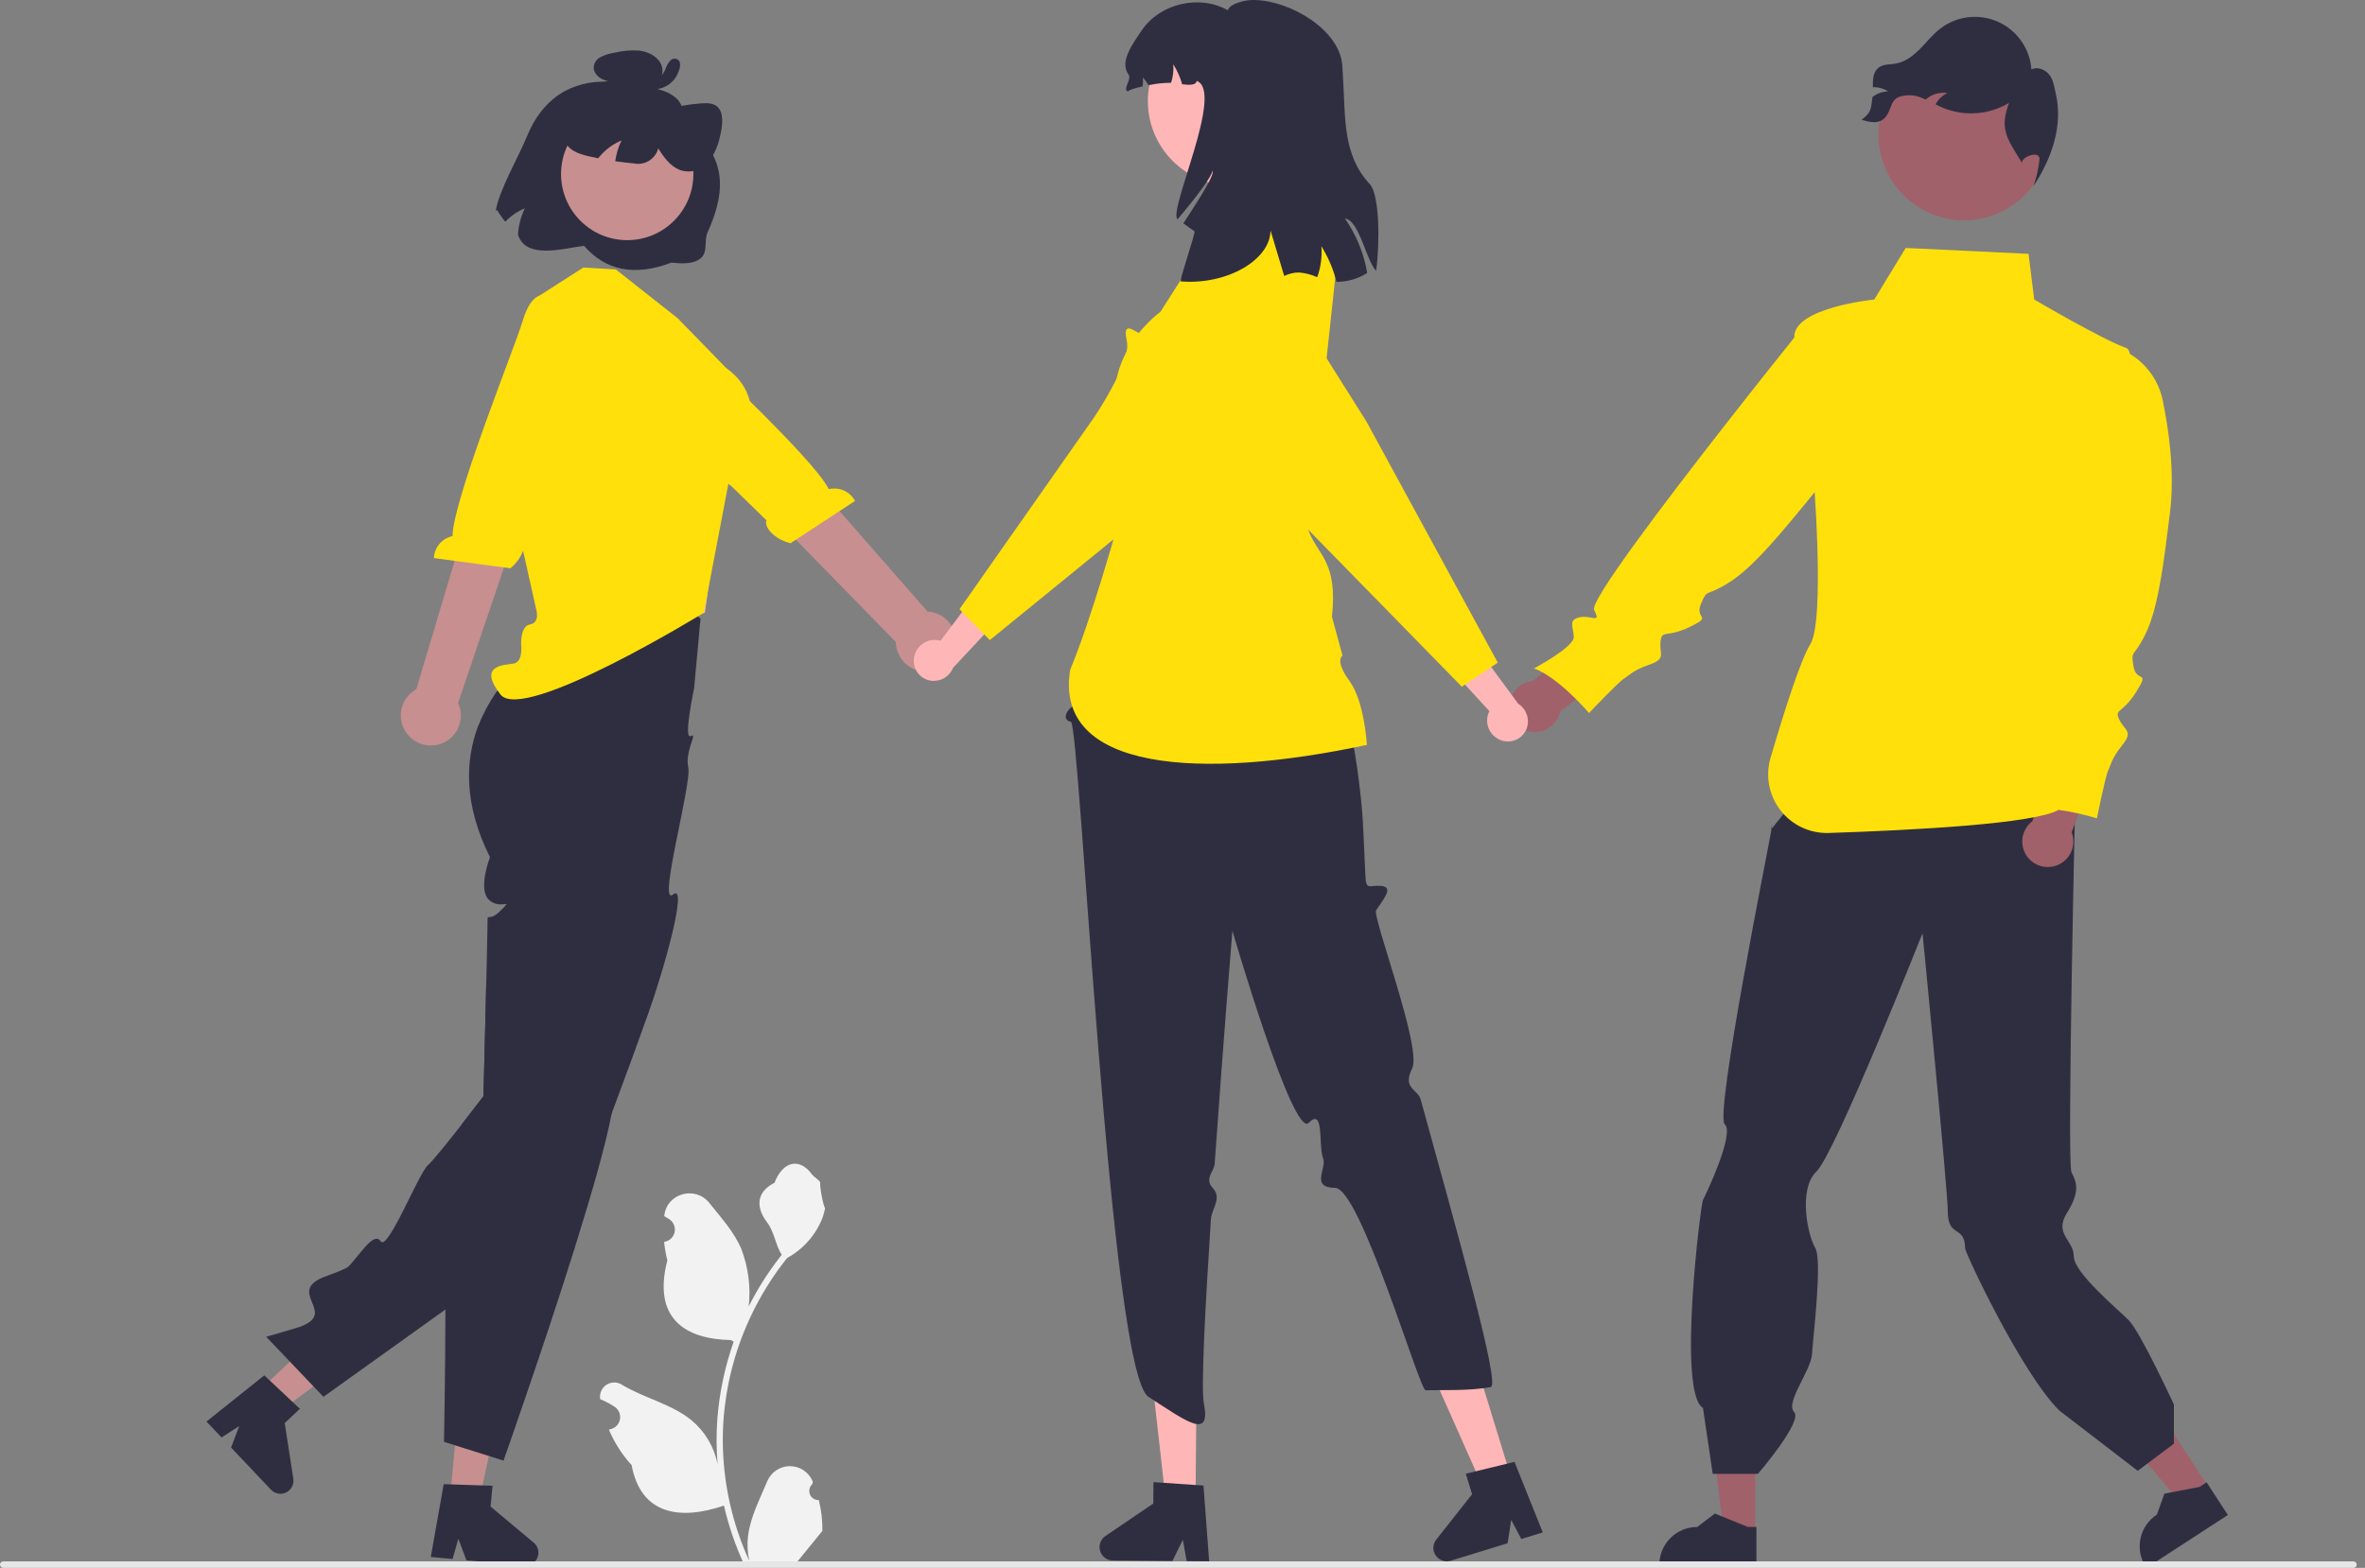 <svg width="95" height="63" viewBox="0 0 95 63" fill="none" xmlns="http://www.w3.org/2000/svg">
<rect x="0" y="0" width="95" height="63" fill="#808080" stroke="none"/>
<g clip-path="url(#clip0_8_142)">
<path d="M88.732 59.789L87.669 60.481L84.496 56.709L86.065 55.688L88.732 59.789Z" fill="#A0616A"/>
<path d="M89.491 60.874L86.221 63L86.194 62.959C85.975 62.621 85.898 62.21 85.982 61.816C86.065 61.423 86.302 61.078 86.639 60.858L86.942 60.017L88.351 59.746L88.636 59.56L89.491 60.874Z" fill="#2F2E41"/>
<path d="M70.51 61.601L69.242 61.601L68.638 56.709L70.51 56.709L70.51 61.601Z" fill="#A0616A"/>
<path d="M70.555 62.924L66.654 62.924V62.874C66.655 62.472 66.814 62.086 67.099 61.801C67.384 61.516 67.77 61.356 68.173 61.356L68.885 60.816L70.214 61.356H70.555L70.555 62.924Z" fill="#2F2E41"/>
<path d="M83.638 31.678L72.265 31.928L71.138 33.337C71.138 33.337 71.235 32.84 71.148 33.386C71.061 33.932 68.867 44.811 69.282 45.176C69.697 45.541 68.496 48.06 68.407 48.214C68.319 48.367 67.368 55.95 68.407 56.574L68.798 59.221H70.614C70.614 59.221 72.433 57.115 72.067 56.733C71.701 56.352 72.748 55.083 72.788 54.402C72.829 53.722 73.211 50.635 72.915 50.14C72.618 49.645 72.218 47.788 72.969 47.068C73.721 46.347 77.226 37.499 77.226 37.499C77.226 37.499 78.245 47.873 78.242 48.687C78.239 49.746 78.935 49.222 78.935 50.152C78.935 50.34 81.2 55.169 82.722 56.678L85.871 59.099L87.324 58.01V56.436C87.324 56.436 85.977 53.515 85.507 53.046C85.038 52.576 83.303 51.138 83.303 50.481C83.303 49.823 82.487 49.594 83.036 48.722C83.585 47.85 83.397 47.475 83.209 47.099C83.022 46.723 83.378 31.328 83.378 31.328L83.638 31.678Z" fill="#2F2E41"/>
<path d="M78.896 8.85C80.794 8.85 82.332 7.311 82.332 5.413C82.332 3.515 80.794 1.977 78.896 1.977C76.998 1.977 75.459 3.515 75.459 5.413C75.459 7.311 76.998 8.85 78.896 8.85Z" fill="#A0616A"/>
<path d="M81.641 32.992L82.609 30.08L84.349 30.4L83.217 33.442C83.286 33.621 83.304 33.815 83.268 34.002C83.233 34.19 83.146 34.364 83.017 34.505C82.888 34.646 82.722 34.749 82.538 34.801C82.355 34.853 82.16 34.852 81.976 34.8C81.792 34.747 81.627 34.645 81.498 34.503C81.37 34.362 81.283 34.187 81.249 33.999C81.214 33.812 81.232 33.618 81.302 33.44C81.371 33.262 81.489 33.106 81.641 32.992Z" fill="#A0616A"/>
<path d="M61.578 27.364L63.948 25.415L65.251 26.614L62.671 28.585C62.634 28.773 62.546 28.946 62.416 29.086C62.286 29.226 62.12 29.327 61.935 29.378C61.751 29.429 61.556 29.427 61.373 29.373C61.19 29.319 61.025 29.215 60.898 29.073C60.77 28.93 60.685 28.755 60.651 28.567C60.618 28.379 60.638 28.185 60.709 28.008C60.779 27.83 60.898 27.676 61.052 27.562C61.205 27.448 61.388 27.38 61.578 27.364Z" fill="#A0616A"/>
<path d="M74.781 4.812C75.151 4.927 75.508 4.995 75.749 4.691C75.99 4.387 75.927 4.04 76.286 3.893C76.586 3.793 76.912 3.808 77.201 3.935C77.253 3.955 77.304 3.977 77.354 3.998C77.382 3.974 77.409 3.951 77.44 3.929C77.668 3.767 77.949 3.699 78.226 3.738C78.023 3.836 77.857 3.995 77.75 4.192C77.849 4.242 77.95 4.291 78.051 4.334C78.479 4.509 78.941 4.582 79.401 4.547C79.862 4.512 80.308 4.37 80.704 4.133C80.307 5.179 80.616 5.552 81.198 6.507L81.221 6.563C81.163 6.312 81.925 6.023 81.925 6.386C81.891 6.758 81.81 7.124 81.683 7.476C82.43 6.351 82.871 5.035 82.581 3.772C82.519 3.507 82.492 3.222 82.323 3.007C82.155 2.793 81.845 2.667 81.6 2.788C81.57 2.377 81.429 1.982 81.192 1.645C80.955 1.309 80.632 1.042 80.256 0.874C79.88 0.707 79.465 0.644 79.056 0.693C78.647 0.742 78.26 0.901 77.934 1.153C77.631 1.387 77.393 1.693 77.123 1.966C76.853 2.238 76.533 2.486 76.155 2.554C75.915 2.596 75.645 2.571 75.454 2.722C75.232 2.898 75.23 3.207 75.231 3.503C75.448 3.497 75.662 3.556 75.845 3.672C75.621 3.677 75.404 3.753 75.225 3.889C75.222 3.892 75.219 3.894 75.216 3.897C75.15 4.396 75.177 4.501 74.781 4.812Z" fill="#2F2E41"/>
<path d="M86.872 16.076C86.792 15.693 86.634 15.33 86.407 15.011C86.181 14.692 85.89 14.422 85.555 14.221C85.53 14.092 85.485 14.01 85.417 13.986C84.44 13.639 81.713 12.035 81.713 12.035L81.485 10.2L76.55 9.963L75.287 12.035C75.287 12.035 72.016 12.363 72.077 13.561C71.285 14.549 67.759 18.963 65.645 21.883C64.635 23.278 63.947 24.332 64.035 24.507C64.333 25.094 63.915 24.698 63.447 24.804C62.98 24.91 63.207 25.186 63.217 25.594C63.228 26.001 61.62 26.858 61.62 26.858C62.601 27.208 63.83 28.65 63.83 28.65C63.83 28.65 65.02 27.396 65.236 27.265C65.452 27.134 65.572 26.943 66.256 26.706C66.939 26.468 66.653 26.288 66.702 25.785C66.752 25.282 66.918 25.654 67.878 25.19C68.838 24.726 68.058 24.903 68.324 24.27C68.59 23.636 68.505 23.983 69.369 23.459C69.888 23.144 70.404 22.681 71.122 21.883C71.598 21.353 72.164 20.675 72.879 19.794C72.883 19.788 72.888 19.781 72.893 19.775C72.941 20.49 72.978 21.205 73 21.883C73.062 23.808 73.003 25.432 72.722 25.879C72.329 26.507 71.663 28.607 71.121 30.452C71.016 30.809 70.998 31.187 71.067 31.553C71.137 31.919 71.292 32.264 71.52 32.558C71.749 32.853 72.043 33.089 72.381 33.248C72.718 33.406 73.088 33.482 73.461 33.47C76.819 33.359 81.734 33.103 82.692 32.541C83.213 32.615 83.728 32.729 84.232 32.88C84.232 32.88 84.571 31.185 84.684 30.959C84.797 30.733 84.797 30.507 85.249 29.942C85.701 29.377 85.362 29.377 85.136 28.925C84.91 28.473 85.249 28.699 85.814 27.795C86.379 26.891 85.814 27.456 85.701 26.778C85.588 26.101 85.701 26.439 86.153 25.536C86.528 24.787 86.747 23.804 87.004 21.883C87.057 21.485 87.112 21.048 87.17 20.564C87.362 18.965 87.119 17.257 86.872 16.076Z" fill="#FFE00B"/>
<path d="M32.892 60.275C32.816 60.279 32.742 60.259 32.678 60.219C32.614 60.178 32.565 60.12 32.536 60.05C32.507 59.98 32.499 59.904 32.516 59.83C32.532 59.756 32.57 59.689 32.625 59.638L32.651 59.538C32.647 59.53 32.644 59.522 32.64 59.514C32.565 59.335 32.437 59.182 32.275 59.075C32.112 58.968 31.922 58.911 31.727 58.911C31.533 58.912 31.343 58.97 31.181 59.079C31.019 59.187 30.893 59.341 30.819 59.521C30.521 60.238 30.142 60.957 30.048 61.715C30.007 62.051 30.024 62.391 30.099 62.72C29.4 61.194 29.036 59.535 29.034 57.856C29.034 57.435 29.057 57.014 29.104 56.595C29.143 56.252 29.197 55.911 29.265 55.572C29.64 53.736 30.446 52.016 31.615 50.551C32.181 50.242 32.639 49.768 32.926 49.191C33.031 48.983 33.104 48.762 33.145 48.533C33.081 48.542 32.904 47.57 32.953 47.51C32.864 47.375 32.704 47.308 32.607 47.176C32.124 46.521 31.458 46.635 31.11 47.526C30.368 47.9 30.361 48.522 30.816 49.12C31.106 49.5 31.146 50.014 31.401 50.421C31.374 50.455 31.347 50.487 31.321 50.521C30.843 51.136 30.426 51.796 30.076 52.492C30.161 51.712 30.06 50.923 29.78 50.19C29.497 49.507 28.966 48.931 28.498 48.341C27.937 47.631 26.785 47.941 26.686 48.84C26.685 48.849 26.684 48.858 26.683 48.866C26.753 48.905 26.821 48.947 26.887 48.991C26.971 49.047 27.036 49.127 27.073 49.22C27.111 49.313 27.119 49.416 27.097 49.514C27.076 49.612 27.025 49.701 26.951 49.77C26.878 49.838 26.786 49.883 26.686 49.899L26.676 49.9C26.701 50.151 26.745 50.399 26.807 50.642C26.207 52.962 27.502 53.807 29.351 53.845C29.392 53.865 29.432 53.886 29.473 53.906C29.122 54.901 28.901 55.938 28.817 56.989C28.77 57.61 28.773 58.233 28.826 58.853L28.823 58.831C28.689 58.142 28.321 57.52 27.781 57.07C26.98 56.412 25.848 56.169 24.983 55.64C24.891 55.581 24.784 55.55 24.675 55.549C24.566 55.549 24.459 55.58 24.367 55.639C24.275 55.697 24.201 55.781 24.155 55.88C24.109 55.979 24.092 56.089 24.106 56.197C24.107 56.205 24.109 56.212 24.11 56.22C24.239 56.273 24.364 56.333 24.485 56.401C24.555 56.44 24.623 56.482 24.689 56.526C24.773 56.582 24.838 56.662 24.875 56.755C24.913 56.848 24.921 56.95 24.899 57.049C24.878 57.147 24.827 57.236 24.753 57.305C24.68 57.373 24.588 57.418 24.488 57.434L24.478 57.435C24.471 57.436 24.465 57.437 24.457 57.438C24.677 57.964 24.987 58.448 25.371 58.869C25.746 60.894 27.357 61.086 29.08 60.496H29.081C29.27 61.318 29.544 62.117 29.899 62.882H32.819C32.829 62.85 32.839 62.816 32.848 62.784C32.578 62.801 32.306 62.785 32.04 62.736C32.257 62.47 32.473 62.202 32.69 61.936C32.695 61.931 32.699 61.926 32.703 61.921C32.813 61.785 32.924 61.65 33.034 61.514L33.034 61.513C33.04 61.096 32.992 60.68 32.892 60.275Z" fill="#F2F2F2"/>
<path d="M10.432 55.859L11.238 56.711L14.979 53.939L13.79 52.683L10.432 55.859Z" fill="#C78F8F"/>
<path d="M11.752 56.33L10.84 55.473L10.616 55.263L8.294 57.12L8.898 57.758L9.609 57.302L9.282 58.164L10.884 59.857C10.961 59.938 11.061 59.993 11.171 60.013C11.281 60.033 11.395 60.017 11.495 59.968C11.595 59.919 11.677 59.839 11.729 59.74C11.781 59.641 11.8 59.528 11.783 59.417L11.437 57.181L12.046 56.606L11.752 56.33Z" fill="#2F2E41"/>
<path d="M28.139 24.857L27.883 27.646C27.883 27.646 27.437 29.746 27.746 29.576C28.055 29.406 27.501 30.172 27.647 30.837C27.793 31.502 26.402 36.458 27.032 35.944C27.662 35.431 26.668 38.977 26.039 40.727C25.846 41.268 25.649 41.816 25.45 42.359C25.41 42.469 25.371 42.578 25.33 42.688C25.072 43.395 24.814 44.092 24.567 44.749C24.531 44.841 24.497 44.933 24.463 45.023C24.462 45.026 24.462 45.029 24.461 45.029C23.646 47.173 22.948 48.859 22.669 49.139C22.523 49.284 20.217 50.95 17.892 52.618C15.451 54.37 12.992 56.125 12.992 56.125L10.694 53.715C10.694 53.715 10.749 53.699 10.853 53.668C11.044 53.613 11.398 53.509 11.861 53.372C13.794 52.802 11.338 51.915 13.094 51.281C13.589 51.103 13.919 50.964 13.994 50.891C14.43 50.465 15.015 49.45 15.292 49.876C15.568 50.302 16.822 47.139 17.183 46.825C17.377 46.657 18.01 45.867 18.552 45.173C19.018 44.575 19.419 44.047 19.419 44.047C19.419 44.047 19.427 43.765 19.439 43.314C19.456 42.647 19.481 41.611 19.507 40.574C19.505 40.573 19.505 40.573 19.507 40.573C19.516 40.182 19.525 39.792 19.534 39.422C19.541 39.135 19.547 38.858 19.554 38.603C19.571 37.838 19.583 37.259 19.583 37.115C19.583 36.642 19.583 37.01 19.956 36.725C20.012 36.681 20.065 36.634 20.114 36.583C20.194 36.511 20.268 36.433 20.335 36.349C20.362 36.29 20.191 36.37 19.968 36.325C19.847 36.301 19.736 36.244 19.646 36.16C19.177 35.739 19.682 34.442 19.682 34.442C18.616 32.31 18.693 30.561 19.192 29.213C19.566 28.246 20.158 27.379 20.923 26.679C21.214 26.402 21.531 26.153 21.87 25.936L21.902 25.76L22.263 23.809C22.454 23.704 22.654 23.613 22.859 23.538C23.498 23.309 24.185 23.24 24.858 23.339C25.526 23.436 26.173 23.645 26.771 23.959C27.26 24.204 27.719 24.506 28.139 24.857Z" fill="#2F2E41"/>
<path d="M18.079 60.203L19.246 60.312L20.229 55.761L18.506 55.601L18.079 60.203Z" fill="#C78F8F"/>
<path d="M21.44 61.987L19.706 60.535L19.785 59.699L19.381 59.686L18.132 59.645H18.13L17.824 59.635L17.304 62.561L18.18 62.642L18.412 61.83L18.735 62.695L19.199 62.738L21.055 62.911C21.071 62.912 21.088 62.913 21.104 62.913C21.177 62.913 21.25 62.898 21.318 62.868C21.385 62.837 21.445 62.793 21.494 62.738C21.57 62.655 21.616 62.549 21.626 62.437C21.634 62.352 21.621 62.267 21.589 62.189C21.556 62.111 21.505 62.042 21.44 61.987Z" fill="#2F2E41"/>
<path d="M24.567 44.75C24.123 47.166 22.243 52.832 21.106 56.148C20.589 57.664 20.227 58.689 20.227 58.689L19.638 58.503H19.637L18.64 58.189L18.277 58.074H18.276L17.835 57.934C17.835 57.934 17.887 55.228 17.892 52.619C17.896 51.525 17.89 50.447 17.869 49.593C17.846 48.662 17.805 47.995 17.738 47.863C17.462 47.321 17.924 47.263 18.413 47.127C18.903 46.989 18.52 46.782 18.331 46.342C18.202 46.049 18.455 45.657 18.634 45.435C18.684 45.372 18.737 45.312 18.793 45.255C18.793 45.255 18.706 45.225 18.552 45.173C19.018 44.575 19.419 44.048 19.419 44.048C19.419 44.048 19.427 43.765 19.439 43.314C19.456 42.648 19.481 41.612 19.507 40.574C19.506 40.573 19.506 40.573 19.507 40.573C19.516 40.183 19.525 39.792 19.534 39.422C20.284 39.997 21.012 40.56 21.672 41.081C21.673 41.082 21.673 41.083 21.674 41.083C21.674 41.084 21.675 41.085 21.675 41.086C23.261 42.34 24.451 43.346 24.619 43.665C24.695 43.809 24.669 44.194 24.567 44.75Z" fill="#2F2E41"/>
<path d="M94.536 62.999H0.131C0.096 62.999 0.063 62.986 0.038 62.961C0.014 62.937 0 62.903 0 62.868C0 62.834 0.014 62.8 0.038 62.776C0.063 62.751 0.096 62.737 0.131 62.737H94.536C94.57 62.737 94.604 62.751 94.628 62.776C94.653 62.8 94.667 62.834 94.667 62.868C94.667 62.903 94.653 62.937 94.628 62.961C94.604 62.986 94.57 62.999 94.536 62.999Z" fill="#E6E6E6"/>
<path d="M21.601 20.144L21.847 22.42L21.702 25.405L28.315 24.62L28.936 20.144L28.145 20.151L21.601 20.144Z" fill="#FFB6B6"/>
<path d="M27.226 12.791L24.737 10.826L23.431 10.75L21.493 11.992L21.018 14.413L19.895 17.14L21.542 24.498C21.542 24.498 21.696 25.026 21.292 25.09C20.887 25.153 20.935 25.931 20.935 25.931C20.935 25.931 21.018 26.606 20.625 26.665C20.232 26.725 19.184 26.725 20.101 27.904C21.018 29.082 28.27 24.624 28.27 24.624L29.323 19.098C29.323 19.098 31.366 16.354 29.166 14.783L27.226 12.791Z" fill="#FFE00B"/>
<path d="M16.362 29.497C16.252 29.361 16.174 29.201 16.132 29.031C16.091 28.861 16.087 28.683 16.122 28.511C16.156 28.339 16.228 28.177 16.332 28.036C16.436 27.895 16.57 27.778 16.724 27.694L19.854 17.189L21.812 18.175L18.403 28.244C18.526 28.512 18.548 28.816 18.462 29.098C18.377 29.381 18.191 29.622 17.939 29.777C17.688 29.931 17.388 29.988 17.097 29.937C16.807 29.885 16.545 29.729 16.362 29.497Z" fill="#C78F8F"/>
<path d="M21.942 11.895C21.942 11.895 21.383 11.597 21 12.884C20.694 13.914 18.207 20.05 18.176 21.542C17.971 21.585 17.787 21.695 17.651 21.855C17.516 22.015 17.438 22.215 17.429 22.424L20.503 22.835C21.041 22.383 21.182 21.771 20.974 21.589L21.641 19.766L24.426 13.967L22.351 12.102L21.942 11.895Z" fill="#FFE00B"/>
<path d="M38.368 26.045C38.407 25.874 38.409 25.696 38.373 25.525C38.337 25.353 38.263 25.192 38.158 25.052C38.052 24.912 37.917 24.796 37.763 24.714C37.608 24.632 37.437 24.584 37.261 24.575L30.08 16.375L28.557 18.192L35.985 25.797C35.99 26.092 36.102 26.375 36.301 26.593C36.501 26.811 36.773 26.948 37.066 26.979C37.36 27.009 37.655 26.931 37.895 26.759C38.134 26.587 38.303 26.333 38.368 26.045Z" fill="#C78F8F"/>
<path d="M25.724 12.586C25.724 12.586 26.099 12.075 27.001 13.07C27.723 13.867 32.618 18.324 33.292 19.655C33.495 19.606 33.709 19.626 33.9 19.711C34.091 19.797 34.248 19.943 34.346 20.128L31.752 21.829C31.072 21.652 30.68 21.162 30.789 20.908L29.399 19.553L24.38 15.528L25.445 12.95L25.724 12.586Z" fill="#FFE00B"/>
<path d="M60.303 29.747C60.096 29.675 59.924 29.525 59.826 29.329C59.727 29.134 59.709 28.907 59.775 28.698C59.789 28.656 59.806 28.614 59.827 28.575L57.844 26.409L58.589 25.016L60.985 28.277C61.142 28.376 61.261 28.524 61.325 28.698C61.389 28.873 61.393 29.063 61.337 29.24C61.304 29.34 61.252 29.433 61.183 29.513C61.115 29.593 61.031 29.659 60.937 29.707C60.843 29.754 60.74 29.783 60.635 29.791C60.53 29.799 60.424 29.787 60.324 29.754C60.317 29.752 60.31 29.749 60.303 29.747Z" fill="#FFB6B6"/>
<path d="M47.588 13.293C47.522 13.599 47.515 13.915 47.567 14.223C47.581 14.31 47.6 14.397 47.624 14.482C47.712 14.8 47.797 15.092 47.878 15.357C47.926 15.521 47.975 15.675 48.023 15.819C48.294 16.657 48.506 17.131 48.656 17.231C48.729 17.28 48.802 17.325 48.873 17.368C49.237 17.591 49.5 17.752 49.324 18.163C49.298 18.221 49.268 18.278 49.233 18.331C49.175 18.421 49.11 18.508 49.04 18.589C49 18.635 48.963 18.683 48.929 18.734C48.885 18.799 48.866 18.854 48.89 18.903C48.92 18.964 49.002 18.995 49.18 19.003C49.208 19.005 49.24 19.006 49.275 19.006C49.286 19.007 49.298 19.006 49.311 19.006C49.334 19.007 49.359 19.007 49.386 19.006C49.605 19.002 49.888 19.117 50.19 19.293C51.083 19.813 52.136 20.86 52.149 20.873L58.72 27.592L58.848 27.506L59.152 27.302L59.257 27.232L59.377 27.151L59.9 26.802L60.164 26.625L58.469 23.513L58.285 23.175L58.126 22.883L54.891 16.941L53.605 14.898L53.318 14.443L52.096 12.502C51.923 12.228 51.699 11.99 51.434 11.802C51.169 11.614 50.87 11.48 50.554 11.408C50.238 11.336 49.911 11.327 49.591 11.381C49.271 11.436 48.965 11.553 48.69 11.725C48.672 11.737 48.654 11.749 48.635 11.761C48.101 12.116 47.725 12.666 47.588 13.293Z" fill="#FFE00B"/>
<path d="M48.024 60.245L46.82 60.235L46.287 55.483L48.064 55.498L48.024 60.245Z" fill="#FFB6B6"/>
<path d="M48.343 59.69L48.029 59.669L46.746 59.581L46.334 59.554L46.326 60.414L44.403 61.719C44.308 61.783 44.236 61.876 44.198 61.985C44.16 62.093 44.157 62.211 44.191 62.32C44.224 62.43 44.291 62.526 44.383 62.595C44.475 62.664 44.587 62.702 44.702 62.702L47.095 62.722L47.514 61.873L47.667 62.727L48.571 62.735L48.343 59.69Z" fill="#2F2E41"/>
<path d="M60.699 59.366L59.548 59.719L57.606 55.35L59.304 54.828L60.699 59.366Z" fill="#FFB6B6"/>
<path d="M60.836 58.74L60.53 58.815L59.282 59.118L58.88 59.216L59.132 60.04L57.693 61.863C57.622 61.953 57.581 62.063 57.577 62.178C57.573 62.293 57.606 62.406 57.671 62.501C57.736 62.595 57.829 62.667 57.937 62.705C58.046 62.743 58.163 62.745 58.273 62.712L60.561 62.008L60.704 61.072L61.109 61.839L61.972 61.574L60.836 58.74Z" fill="#2F2E41"/>
<path d="M45.602 20.291L43.305 26.967L43.229 27.502C42.65 28.051 43.377 28.232 43.105 28.377C42.832 28.522 42.648 28.928 43.016 29.001C43.383 29.074 44.568 55.114 46.131 56.125C47.694 57.136 48.645 57.867 48.358 56.387C48.242 55.79 48.406 52.592 48.642 48.986C48.669 48.577 49.092 48.144 48.725 47.747C48.358 47.35 48.77 47.088 48.793 46.758C49.123 42.049 49.504 37.399 49.504 37.399C49.504 37.399 51.939 45.763 52.572 45.116C53.204 44.468 52.954 46.062 53.147 46.539C53.308 46.937 52.619 47.719 53.632 47.731C54.645 47.743 57.023 55.872 57.264 55.863C57.742 55.845 59.086 55.896 59.884 55.732C60.278 55.651 58.529 49.496 57.069 44.181C56.952 43.757 56.318 43.747 56.726 42.929C57.133 42.111 55.105 36.816 55.279 36.571C55.741 35.921 55.917 35.638 55.461 35.596C55.006 35.553 54.871 35.803 54.846 35.173C54.822 34.542 54.743 32.987 54.743 32.987C54.743 32.987 54.413 26.838 52.102 23.441L51.905 21.422L45.602 20.291Z" fill="#2F2E41"/>
<path d="M51.342 7.544L48.295 7.978L48.111 10.184L46.608 12.536C46.608 12.536 43.266 14.887 45.597 18.602C44.71 21.802 43.828 24.871 42.987 26.917C42.332 30.978 48.199 31.367 54.907 29.93C54.907 29.93 54.814 28.194 54.206 27.359C53.597 26.524 53.928 26.342 53.928 26.342L53.503 24.783C53.744 22.529 52.931 22.327 52.549 21.285L53.709 10.481L51.342 7.544Z" fill="#FFE00B"/>
<path d="M36.716 26.43C36.748 26.213 36.864 26.017 37.038 25.884C37.212 25.751 37.432 25.692 37.65 25.718C37.694 25.724 37.737 25.734 37.78 25.747L39.545 23.399L41.051 23.876L38.286 26.83C38.217 27.003 38.093 27.147 37.934 27.242C37.775 27.336 37.588 27.375 37.404 27.353C37.193 27.325 37.001 27.215 36.872 27.046C36.742 26.877 36.685 26.663 36.712 26.452C36.713 26.444 36.715 26.437 36.716 26.43Z" fill="#FFB6B6"/>
<path d="M52.392 11.813C52.349 11.76 52.301 11.707 52.252 11.656C51.906 11.3 51.46 11.056 50.973 10.957C50.486 10.858 49.981 10.908 49.523 11.101C49.479 11.119 49.434 11.14 49.391 11.161C47.826 11.93 46.981 12.442 46.879 12.682C46.843 12.763 46.813 12.843 46.783 12.92C46.754 12.996 46.727 13.068 46.698 13.133C46.577 13.414 46.438 13.588 46.085 13.509C45.968 13.481 45.854 13.437 45.748 13.38C45.7 13.356 45.655 13.331 45.613 13.308C45.461 13.224 45.351 13.164 45.277 13.219C45.205 13.272 45.202 13.409 45.267 13.724C45.289 13.856 45.286 13.991 45.257 14.121C45.17 14.502 45.035 14.869 44.854 15.215C44.582 15.756 44.277 16.28 43.939 16.784L40.823 21.227L40.612 21.526L40.382 21.855L38.543 24.477L38.651 24.589L39.107 25.054L39.208 25.157L39.3 25.251L39.537 25.494L39.76 25.72L44.728 21.673L45.282 21.221L46.275 20.412L48.309 18.755L52.159 15.193C52.402 14.969 52.597 14.7 52.733 14.399C52.869 14.099 52.944 13.774 52.951 13.444C52.951 13.422 52.952 13.401 52.952 13.379C52.954 12.807 52.755 12.254 52.392 11.813Z" fill="#FFE00B"/>
<path d="M49.513 7.464C51.393 7.464 52.917 5.94 52.917 4.06C52.917 2.179 51.393 0.655 49.513 0.655C47.633 0.655 46.108 2.179 46.108 4.06C46.108 5.94 47.633 7.464 49.513 7.464Z" fill="#FFB6B6"/>
<path d="M54.025 8.78C54.481 9.434 54.787 10.181 54.919 10.968C54.551 11.204 54.123 11.327 53.685 11.324C53.671 11.267 53.656 11.21 53.639 11.152C53.512 10.709 53.324 10.286 53.079 9.895C53.112 10.317 53.055 10.74 52.911 11.138C52.681 11.033 52.433 10.969 52.18 10.949C51.974 10.949 51.771 10.997 51.586 11.089C51.372 10.379 51.175 9.726 51.035 9.257C51.031 10.432 49.309 11.456 47.431 11.307C47.363 11.265 48.043 9.334 47.978 9.289C47.827 9.189 47.681 9.081 47.535 8.975C48.149 8.025 48.817 7.008 48.703 6.855C48.711 7.044 48.037 7.951 47.303 8.808C46.896 8.509 49.209 3.645 48.067 3.251C48.048 3.423 47.795 3.423 47.488 3.387C47.407 3.103 47.286 2.833 47.13 2.583C47.15 2.835 47.12 3.088 47.041 3.327C46.737 3.327 46.434 3.359 46.137 3.423C46.069 3.315 45.993 3.211 45.91 3.113C45.919 3.233 45.915 3.353 45.9 3.471C45.597 3.537 45.346 3.613 45.31 3.675C45.073 3.588 45.478 3.196 45.33 2.992C44.952 2.483 45.512 1.741 45.866 1.216C46.593 0.139 48.19 -0.234 49.32 0.412C49.371 0.236 49.632 0.12 49.967 0.041C50.108 0.01 50.254 -0.004 50.399 0.001C51.841 0.026 53.842 1.216 53.921 2.655C53.927 2.799 53.938 2.956 53.948 3.124C54.05 4.735 53.925 6.221 55.025 7.4C55.424 7.826 55.428 9.844 55.276 10.883C54.879 10.466 54.597 8.842 54.025 8.78Z" fill="#2F2E41"/>
<path d="M21.169 5.475C20.87 6.22 20.026 7.684 19.912 8.483L19.963 8.433C20.062 8.6 20.173 8.76 20.297 8.909C20.519 8.676 20.787 8.492 21.084 8.368C20.922 8.701 20.828 9.063 20.808 9.433C21.126 10.431 22.598 9.986 23.46 9.877C24.321 10.862 25.467 11.119 26.968 10.553C27.387 10.596 27.857 10.622 28.151 10.374C28.445 10.127 28.27 9.667 28.428 9.32C29.555 6.846 28.515 5.954 27.631 4.832C27.437 4.585 27.438 4.217 27.201 3.981C26.873 3.655 26.37 3.555 25.906 3.474C26.026 3.48 26.146 3.456 26.255 3.402C26.363 3.349 26.455 3.268 26.523 3.168C26.583 3.068 26.614 2.953 26.612 2.836C26.611 2.72 26.577 2.605 26.515 2.507C26.349 2.231 26.004 2.071 25.672 2.032C25.344 2.009 25.015 2.038 24.695 2.115C24.489 2.143 24.289 2.207 24.105 2.304C24.018 2.351 23.947 2.422 23.902 2.51C23.857 2.598 23.84 2.697 23.853 2.795C23.88 2.885 23.928 2.967 23.992 3.037C24.056 3.106 24.135 3.159 24.223 3.194C24.357 3.25 24.498 3.289 24.642 3.309C23.98 3.223 23.308 3.34 22.715 3.646C21.971 4.042 21.469 4.731 21.169 5.475Z" fill="#2F2E41"/>
<path d="M25.195 9.65C26.663 9.65 27.853 8.46 27.853 6.993C27.853 5.525 26.663 4.335 25.195 4.335C23.727 4.335 22.537 5.525 22.537 6.993C22.537 8.46 23.727 9.65 25.195 9.65Z" fill="#C78F8F"/>
<path d="M22.638 5.568C22.792 6.033 23.232 6.183 23.639 6.277C23.768 6.307 23.897 6.335 24.027 6.36C24.075 6.299 24.126 6.241 24.18 6.185C24.402 5.952 24.669 5.768 24.966 5.644C24.838 5.907 24.753 6.188 24.714 6.478C24.96 6.514 25.207 6.543 25.456 6.566C25.667 6.611 25.886 6.573 26.07 6.46C26.253 6.348 26.386 6.169 26.442 5.961C26.668 6.332 26.936 6.68 27.302 6.827C27.512 6.903 27.74 6.909 27.953 6.845C28.166 6.781 28.354 6.651 28.487 6.473C28.698 6.183 28.845 5.851 28.917 5.499C29.02 5.087 29.078 4.611 28.874 4.35C28.711 4.138 28.429 4.134 28.168 4.153C27.594 4.197 27.026 4.3 26.473 4.46L26.426 4.566C26.521 3.995 26.315 3.445 25.933 3.25C25.676 3.119 25.366 3.141 25.065 3.167C24.679 3.185 24.297 3.258 23.932 3.387C23.513 3.548 23.154 3.834 22.904 4.207C22.637 4.612 22.505 5.165 22.638 5.568Z" fill="#2F2E41"/>
<path d="M26.427 3.083C26.401 3.076 26.469 3.086 26.445 3.086C26.457 3.086 26.468 3.084 26.48 3.081C26.482 3.081 26.508 3.073 26.491 3.079C26.53 3.067 26.565 3.044 26.592 3.013C26.655 2.935 26.704 2.848 26.737 2.755C26.779 2.631 26.847 2.518 26.936 2.423C26.962 2.397 26.992 2.378 27.026 2.367C27.061 2.356 27.097 2.353 27.132 2.358C27.168 2.363 27.201 2.377 27.23 2.398C27.259 2.419 27.283 2.446 27.3 2.478C27.334 2.601 27.322 2.731 27.267 2.846C27.229 2.963 27.173 3.073 27.1 3.172C26.977 3.333 26.81 3.456 26.619 3.524C26.398 3.604 26.157 3.611 25.932 3.544C25.902 3.531 25.877 3.511 25.859 3.484C25.841 3.457 25.831 3.426 25.83 3.394C25.829 3.362 25.838 3.33 25.855 3.303C25.872 3.275 25.896 3.254 25.926 3.24L26.301 3.086C26.321 3.077 26.342 3.073 26.364 3.072C26.385 3.071 26.407 3.075 26.427 3.083C26.447 3.091 26.466 3.102 26.481 3.117C26.497 3.132 26.51 3.15 26.518 3.17C26.527 3.19 26.532 3.211 26.532 3.233C26.533 3.254 26.529 3.276 26.521 3.296C26.514 3.316 26.502 3.334 26.487 3.35C26.472 3.366 26.454 3.378 26.434 3.387L26.434 3.387L26.058 3.541L26.052 3.237C26.098 3.251 26.146 3.259 26.195 3.262C26.247 3.267 26.3 3.265 26.351 3.255C26.4 3.249 26.448 3.237 26.495 3.22C26.525 3.209 26.554 3.197 26.583 3.183C26.593 3.178 26.603 3.173 26.614 3.167C26.613 3.168 26.657 3.142 26.637 3.154C26.686 3.123 26.732 3.088 26.773 3.048C26.788 3.034 26.802 3.019 26.814 3.003C26.836 2.976 26.855 2.949 26.874 2.92C26.911 2.86 26.94 2.795 26.961 2.727C26.971 2.698 26.979 2.669 26.985 2.64C26.987 2.624 26.99 2.608 26.994 2.592C27.008 2.555 26.991 2.614 27.007 2.63L27.076 2.681C27.089 2.685 27.103 2.686 27.116 2.684C27.13 2.682 27.143 2.677 27.154 2.669C27.162 2.658 27.16 2.659 27.148 2.675C27.135 2.693 27.122 2.712 27.111 2.731C27.086 2.778 27.064 2.825 27.044 2.874C27.002 2.977 26.95 3.076 26.888 3.168C26.827 3.262 26.738 3.333 26.634 3.373C26.53 3.413 26.416 3.419 26.308 3.39C26.267 3.374 26.235 3.343 26.217 3.303C26.2 3.263 26.199 3.218 26.214 3.177C26.231 3.137 26.262 3.105 26.302 3.087C26.341 3.07 26.386 3.069 26.427 3.083Z" fill="#2F2E41"/>
</g>
<defs>
<clipPath id="clip0_8_142">
<rect width="94.667" height="63" fill="white"/>
</clipPath>
</defs>
</svg>
